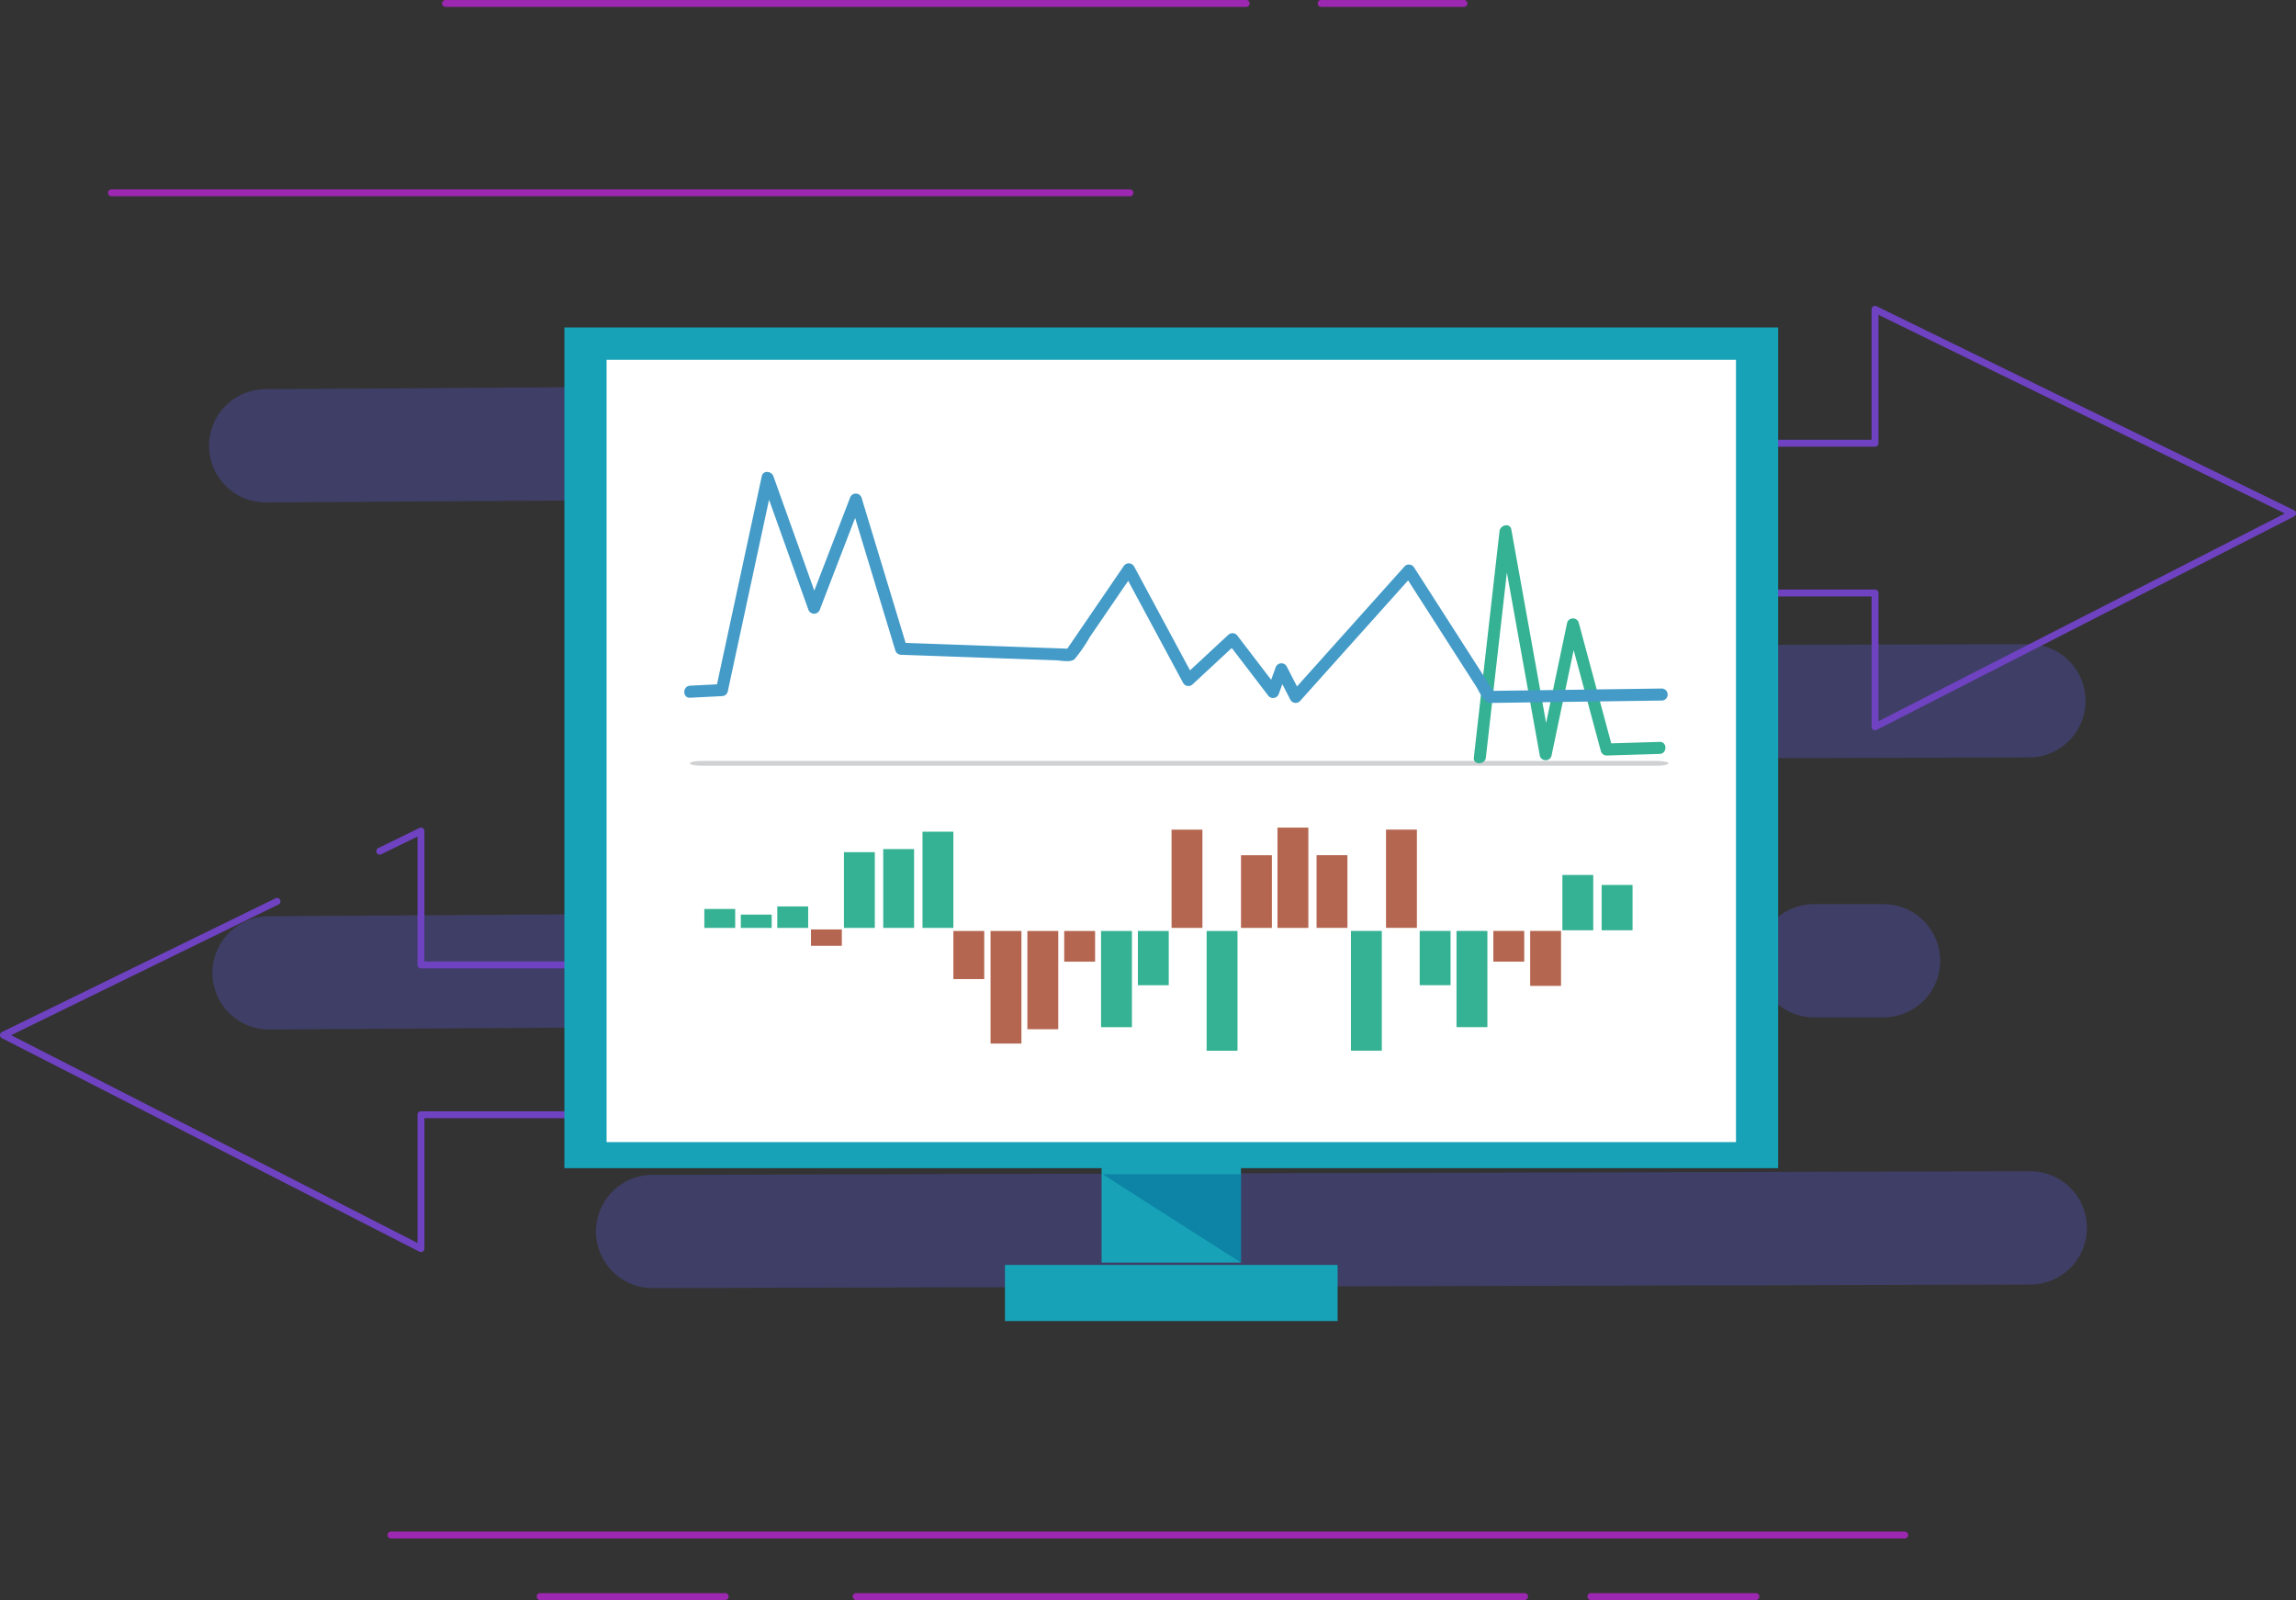 <svg xmlns="http://www.w3.org/2000/svg" width="385.66" height="268.729" viewBox="0 0 385.66 268.729"><rect x="0" y="0" width="385.66" height="268.729" fill="#333333" stroke="none"/><defs><style>.a{opacity:0.25;}.b{fill:#6161ff;}.c{fill:#9c27b0;}.d{fill:#6f42c1;}.e{fill:#17a2b8;}.f{fill:#fff;}.g{fill:#005f8e;opacity:0.44;}.h{fill:#35b293;}.i{fill:#b56650;}.j{fill:#d0d1d3;}.k{fill:#449bc8;}</style></defs><g transform="translate(0)"><g class="a" transform="translate(35.119 63.9)"><g transform="translate(0.559 88.528)"><path class="b" d="M68.871,305.854h0a9.513,9.513,0,0,1,9.454-9.573l231.4-1.46a9.516,9.516,0,0,1,9.574,9.454h0a9.515,9.515,0,0,1-9.454,9.573l-231.4,1.459A9.513,9.513,0,0,1,68.871,305.854Z" transform="translate(-68.871 -294.82)"/></g><g transform="translate(64.758 44.286)"><path class="b" d="M142.865,253.97h0a9.513,9.513,0,0,1,9.488-9.539l231.406-.6a9.514,9.514,0,0,1,9.539,9.489h0a9.514,9.514,0,0,1-9.489,9.539l-231.4.6A9.514,9.514,0,0,1,142.865,253.97Z" transform="translate(-142.865 -243.827)"/></g><g transform="translate(260.074 87.951)"><path class="b" d="M367.98,303.693h0a9.513,9.513,0,0,1,9.488-9.538l11.672,0a9.513,9.513,0,0,1,9.539,9.488h0a9.513,9.513,0,0,1-9.489,9.539l-11.671,0A9.513,9.513,0,0,1,367.98,303.693Z" transform="translate(-367.98 -294.155)"/></g><g transform="translate(0)"><path class="b" d="M68.227,203.819h0a9.514,9.514,0,0,1,9.454-9.573l231.4-1.46a9.515,9.515,0,0,1,9.573,9.454h0a9.514,9.514,0,0,1-9.454,9.573l-231.4,1.46A9.516,9.516,0,0,1,68.227,203.819Z" transform="translate(-68.227 -192.785)"/></g><g transform="translate(64.989 132.816)"><path class="b" d="M143.131,356.007h0a9.514,9.514,0,0,1,9.489-9.539l231.406-.6a9.514,9.514,0,0,1,9.539,9.489h0a9.514,9.514,0,0,1-9.489,9.539l-231.406.6A9.515,9.515,0,0,1,143.131,356.007Z" transform="translate(-143.131 -345.864)"/></g></g><g transform="translate(65.127 257.24)"><path class="c" d="M357.64,416.78H103.392a.579.579,0,1,1,0-1.157H357.64a.579.579,0,0,1,0,1.157Z" transform="translate(-102.813 -415.623)"/><g transform="translate(201.538 10.332)"><path class="c" d="M363.4,428.688H335.679a.579.579,0,1,1,0-1.157H363.4a.579.579,0,0,1,0,1.157Z" transform="translate(-335.1 -427.531)"/></g><g transform="translate(78.125 10.332)"><path class="c" d="M305.667,428.688H193.436a.579.579,0,1,1,0-1.157H305.667a.579.579,0,1,1,0,1.157Z" transform="translate(-192.857 -427.531)"/></g><g transform="translate(24.993 10.332)"><path class="c" d="M163.289,428.688H132.2a.579.579,0,0,1,0-1.157h31.092a.579.579,0,1,1,0,1.157Z" transform="translate(-131.619 -427.531)"/></g></g><g transform="translate(0 51.37)"><g transform="translate(106.429)"><g transform="translate(0 22.487)"><path class="d" d="M170.358,205.418H150.995a.578.578,0,0,1,0-1.157h19.363a.578.578,0,1,1,0,1.157Z" transform="translate(-150.417 -204.261)"/></g><g transform="translate(34.747)"><path class="d" d="M364.238,249.634a.581.581,0,0,1-.579-.579V227.148H224.116a.578.578,0,1,1,0-1.157H364.238a.578.578,0,0,1,.579.578V248.11l68.26-34.9-68.26-33.357v21.56a.579.579,0,0,1-.579.579H191.044a.578.578,0,1,1,0-1.157H363.659V178.922a.579.579,0,0,1,.833-.52l70.133,34.271a.579.579,0,0,1,.009,1.035L364.5,249.571A.593.593,0,0,1,364.238,249.634Z" transform="translate(-190.465 -178.343)"/></g></g><g transform="translate(0 87.63)"><g transform="translate(258.712 22.486)"><path class="d" d="M345.875,306.417H326.512a.579.579,0,1,1,0-1.157h19.363a.579.579,0,1,1,0,1.157Z" transform="translate(-325.933 -305.26)"/></g><g transform="translate(63.215)"><path class="d" d="M281.3,302.987H108.106a.579.579,0,0,1-.579-.579v-21.56l-6.086,2.973a.578.578,0,0,1-.508-1.039l6.918-3.38a.578.578,0,0,1,.832.52v21.907H281.3a.579.579,0,0,1,0,1.157Z" transform="translate(-100.61 -279.343)"/></g><g transform="translate(0 11.816)"><path class="d" d="M98.462,352.437a.591.591,0,0,1-.264-.063L28.065,316.511a.578.578,0,0,1,.01-1.034L74.029,293.02a.578.578,0,1,1,.508,1.039L29.621,316.008l68.261,34.9V329.372a.579.579,0,0,1,.579-.579H203.293a.579.579,0,1,1,0,1.157H99.039v21.908a.58.58,0,0,1-.578.579Z" transform="translate(-27.75 -292.962)"/></g><g transform="translate(191.018 47.647)"><path class="d" d="M267.727,335.417H248.489a.579.579,0,0,1,0-1.157h19.238a.579.579,0,0,1,0,1.157Z" transform="translate(-247.911 -334.26)"/></g></g></g><g transform="translate(18.148 31.812)"><path class="c" d="M220.312,156.959H49.245a.578.578,0,0,1,0-1.157H220.312a.578.578,0,0,1,0,1.157Z" transform="translate(-48.667 -155.802)"/></g><g transform="translate(221.329 0)"><path class="c" d="M307.418,120.293H283.426a.578.578,0,1,1,0-1.157h23.992a.578.578,0,1,1,0,1.157Z" transform="translate(-282.847 -119.136)"/></g><g transform="translate(74.254 0)"><path class="c" d="M248.406,120.293H113.912a.578.578,0,1,1,0-1.157H248.406a.578.578,0,1,1,0,1.157Z" transform="translate(-113.333 -119.136)"/></g><g transform="translate(94.801 54.995)"><rect class="e" width="203.88" height="141.206"/><rect class="f" width="189.706" height="131.389" transform="translate(7.087 5.436)"/><rect class="e" width="23.408" height="18.123" transform="translate(90.236 138.94)"/><rect class="e" width="55.878" height="9.424" transform="translate(74.001 157.455)"/><path class="g" d="M241.2,346.435h23.24l.012,14.848Z" transform="translate(-150.805 -204.22)"/></g><g transform="translate(118.307 139)"><rect class="h" width="5.185" height="16.159" transform="translate(36.647 0.688)"/><rect class="h" width="5.185" height="16.159" transform="translate(66.637 17.362)"/><rect class="h" width="5.185" height="9.111" transform="translate(72.823 17.362)"/><rect class="i" width="5.185" height="12.205" transform="translate(90.146 4.641)"/><rect class="i" width="5.185" height="16.846" transform="translate(96.273)"/><rect class="h" width="5.185" height="20.113" transform="translate(84.372 17.362)"/><rect class="h" width="5.185" height="13.236" transform="translate(30.049 3.61)"/><rect class="h" width="5.185" height="12.721" transform="translate(23.45 4.126)"/><rect class="h" width="5.185" height="3.61" transform="translate(12.255 13.236)"/><rect class="h" width="5.185" height="2.235" transform="translate(6.128 14.612)"/><rect class="h" width="5.185" height="3.18" transform="translate(0 13.666)"/><rect class="i" width="5.185" height="8.079" transform="translate(41.832 17.362)"/><rect class="i" width="5.185" height="2.75" transform="translate(17.911 17.104)"/><rect class="i" width="5.185" height="18.909" transform="translate(48.078 17.362)"/><rect class="i" width="5.185" height="16.503" transform="translate(54.264 17.362)"/><rect class="i" width="5.185" height="5.157" transform="translate(60.451 17.362)"/><rect class="i" width="5.185" height="16.503" transform="translate(78.48 0.344)"/><g transform="translate(102.837 0.336)"><rect class="h" width="5.185" height="9.29" transform="translate(41.29 7.617)"/><rect class="h" width="5.185" height="16.159" transform="translate(23.509 17.018)"/><rect class="h" width="5.185" height="9.111" transform="translate(17.322 17.018)"/><rect class="i" width="5.185" height="12.205" transform="translate(0 4.298)"/><rect class="h" width="5.185" height="20.113" transform="translate(5.774 17.018)"/><rect class="h" width="5.185" height="7.61" transform="translate(47.889 9.297)"/><rect class="i" width="5.185" height="9.23" transform="translate(35.881 17.018)"/><rect class="i" width="5.185" height="5.157" transform="translate(29.695 17.018)"/><rect class="i" width="5.185" height="16.503" transform="translate(11.666)"/></g></g><path class="j" d="M323.7,266.435H163.289c-1.1,0-1.984.18-1.984.4v.009c0,.221.888.4,1.984.4H323.7c1.1,0,1.985-.179,1.985-.4v-.009C325.682,266.615,324.793,266.435,323.7,266.435Z" transform="translate(-45.429 -138.635)"/><g transform="translate(247.556 88.216)"><path class="h" d="M315.1,259.826q2.158-19.006,4.314-38.013l-1.986.268q3.371,18.738,6.741,37.475a1.017,1.017,0,0,0,1.95,0q2.292-10.919,4.583-21.838h-1.949q2.831,10.514,5.662,21.03a1.014,1.014,0,0,0,.974.742l8.9-.27c1.3-.039,1.3-2.061,0-2.022l-8.9.269.975.743q-2.831-10.514-5.662-21.029a1.018,1.018,0,0,0-1.949,0q-2.292,10.918-4.583,21.837h1.95q-3.371-18.737-6.741-37.475c-.219-1.216-1.868-.77-1.985.269l-4.314,38.013c-.147,1.294,1.877,1.281,2.022,0Z" transform="translate(-313.075 -220.812)"/></g><g transform="translate(114.945 79.26)"><path class="k" d="M161.207,248.417l5.34-.27a1.019,1.019,0,0,0,.974-.743l7.676-35.654h-1.95q3.9,10.918,7.809,21.837a1.02,1.02,0,0,0,1.95,0q3.5-9.1,7.009-18.2h-1.95q3.8,12.537,7.609,25.074a1.031,1.031,0,0,0,.974.742l26.021.926c.757.027,2.5.417,3.129-.211a25.68,25.68,0,0,0,2.568-3.732q3.7-5.414,7.4-10.829h-1.746l10.012,18.6a1.021,1.021,0,0,0,1.588.2l7.409-6.874-1.588-.2,6.808,8.9a1.025,1.025,0,0,0,1.848-.241l1.4-3.842-1.848.241,2.4,4.65a1.016,1.016,0,0,0,1.588.2l19.023-21.231-1.588-.2,7.459,11.631,4.713,7.349c.45.7,1.307,2.767,2.347,2.752l28.622-.4.183,0a1.011,1.011,0,0,0,0-2.022l-28.835.4.873.5q-6.808-10.616-13.617-21.231a1.02,1.02,0,0,0-1.588-.2l-19.023,21.231,1.588.2-2.4-4.65a1.021,1.021,0,0,0-1.848.241l-1.4,3.842,1.848-.241-6.808-8.9a1.032,1.032,0,0,0-1.588-.2l-7.409,6.874,1.588.2q-5.007-9.3-10.012-18.6a1.022,1.022,0,0,0-1.746,0l-9.812,14.356.874-.5-28.435-1.011.975.742q-3.8-12.537-7.609-25.073a1.019,1.019,0,0,0-1.95,0q-3.5,9.1-7.009,18.2h1.95q-3.9-10.919-7.81-21.838c-.312-.874-1.723-1.052-1.95,0l-7.676,35.655.975-.743-5.34.27c-1.3.066-1.3,2.088,0,2.022Z" transform="translate(-160.232 -210.489)"/></g></g></svg>